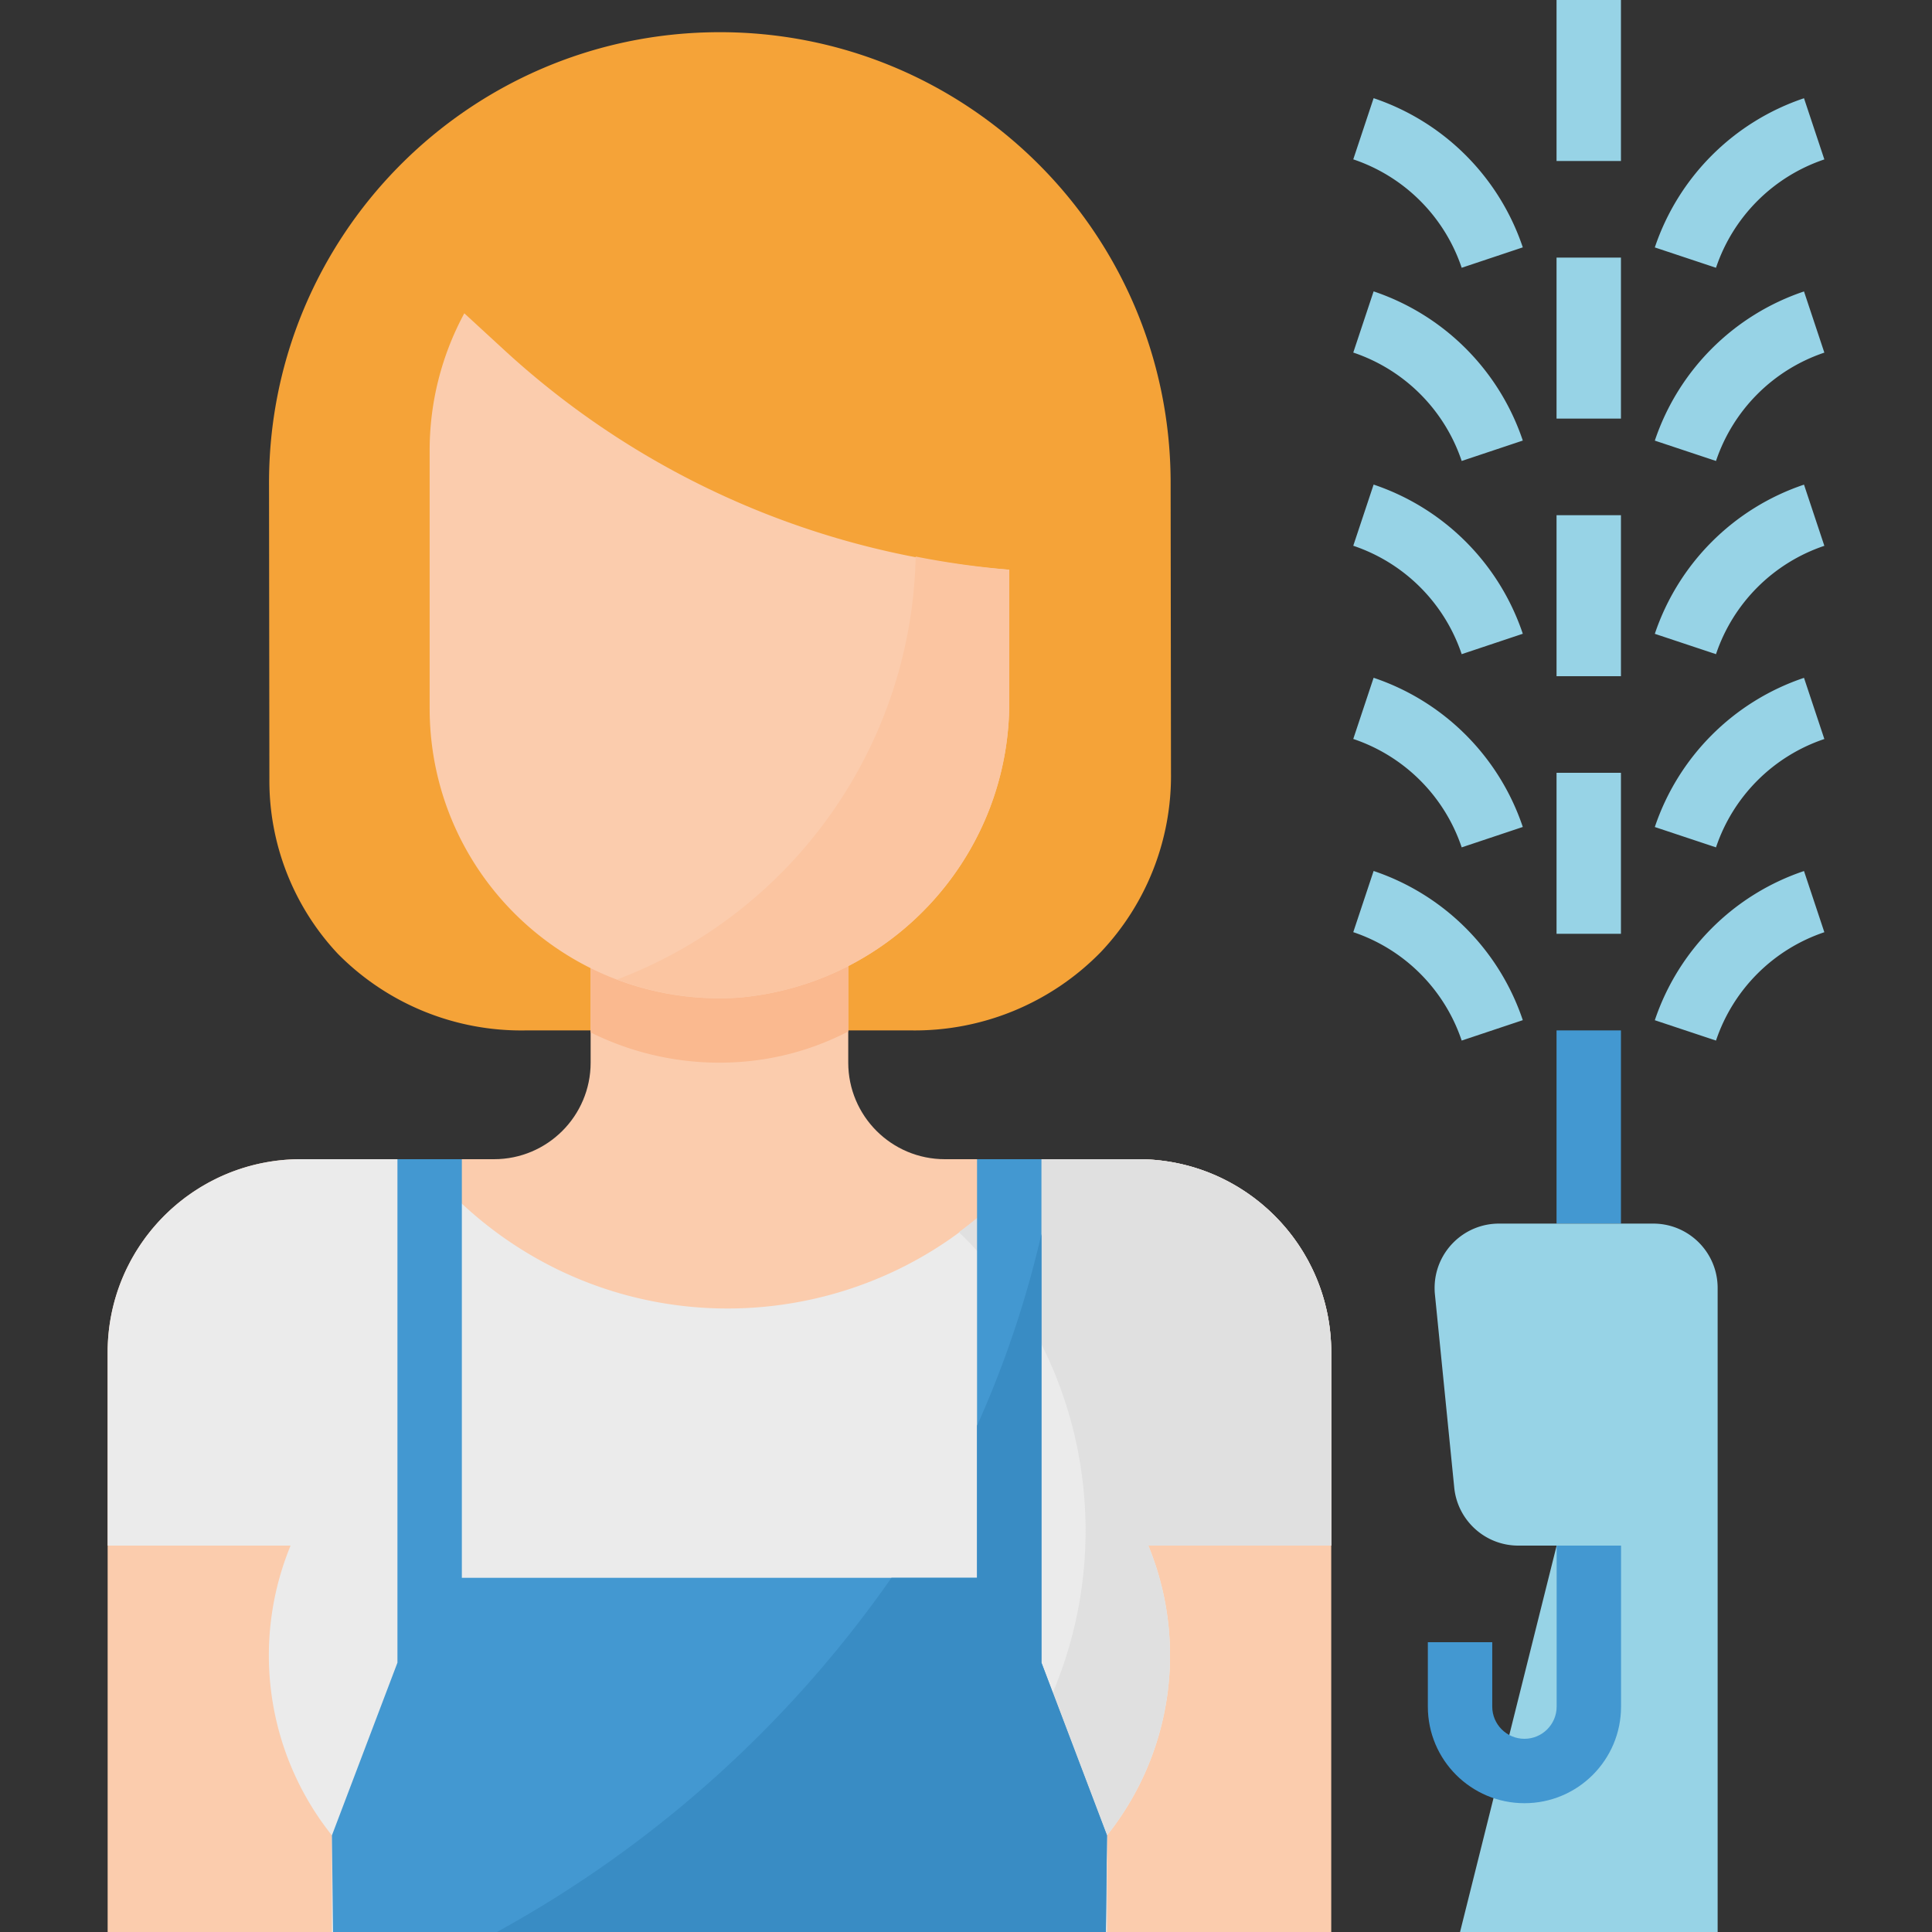<svg xmlns="http://www.w3.org/2000/svg" viewBox="0 0 512.001 512.001"><rect x="0" y="0" width="512.001" height="512.001" fill="#333333" stroke="none"/><path d="M310.229 127.241c-.418-65.98-54.245-119.126-120.225-118.708S70.878 62.78 71.296 128.759l.094 77.559a67.058 67.058 0 0018.125 46.43 68.32 68.32 0 0050.057 20.318h101.632a68.923 68.923 0 0050.5-20.736 67.899 67.899 0 0018.62-47.531l-.095-77.558z" fill="#f5a338"/><path d="M301.594 307.2h-51.2c-14.14 0-25.6-11.46-25.6-25.6v-34.133h-68.267V281.6c0 14.14-11.46 25.6-25.6 25.6h-51.2c-28.279 0-51.2 22.921-51.2 51.2V512h324.267V358.4c0-28.279-22.921-51.2-51.2-51.2z" fill="#fbccad"/><path d="M195.781 281.446a73.555 73.555 0 0029.013-8.09v-25.89h-68.267v26.146a76.632 76.632 0 0039.254 7.834z" fill="#fab98f"/><path d="M352.794 358.4c0-28.279-22.921-51.2-51.2-51.2h-27.452c-35.174 44.885-100.079 52.753-144.956 17.587a103.346 103.346 0 01-17.587-17.587H79.727c-28.279 0-51.2 22.921-51.2 51.2v51.2h48.478a76.438 76.438 0 0010.957 76.8V512h205.397v-25.6a76.438 76.438 0 0010.957-76.8h48.478v-51.2z" fill="#ebebeb"/><path d="M352.794 358.4c0-28.279-22.921-51.2-51.2-51.2h-27.452a103.143 103.143 0 01-20.028 19.337c43.691 42.197 44.902 111.821 2.705 155.511A109.956 109.956 0 01205.696 512h87.663v-25.6a76.438 76.438 0 0010.957-76.8h48.478v-51.2z" fill="#e0e0e0"/><path fill="#4398d1" d="M412.5 273.07h17.07v51.2H412.5z"/><g fill="#97d3e6"><path d="M438.128 324.267h-40.875c-9.429 0-17.067 7.637-17.067 17.067 0 .572.026 1.143.085 1.707l5.12 51.2c.879 8.721 8.218 15.36 16.981 15.36h10.155l-25.6 102.4h68.267V341.333c0-9.429-7.638-17.066-17.066-17.066zM387.362 122.163a45.615 45.615 0 00-28.732-28.732l5.393-16.213a62.792 62.792 0 0139.535 39.535l-16.196 5.41zM412.5 0h17.07v42.667H412.5zM454.758 122.163l-16.213-5.393a62.792 62.792 0 0139.535-39.535l5.393 16.213a45.607 45.607 0 00-28.715 28.715zM387.362 70.963a45.615 45.615 0 00-28.732-28.732l5.393-16.213a62.792 62.792 0 0139.535 39.535l-16.196 5.41zM454.758 70.963l-16.213-5.393a62.792 62.792 0 0139.535-39.535l5.393 16.213a45.607 45.607 0 00-28.715 28.715zM387.362 173.363a45.615 45.615 0 00-28.732-28.732l5.393-16.213a62.792 62.792 0 0139.535 39.535l-16.196 5.41zM412.5 68.27h17.07v42.667H412.5zM454.758 173.363l-16.213-5.393a62.792 62.792 0 0139.535-39.535l5.393 16.213a45.607 45.607 0 00-28.715 28.715zM387.362 224.563a45.615 45.615 0 00-28.732-28.732l5.393-16.213a62.792 62.792 0 0139.535 39.535l-16.196 5.41zM412.5 136.53h17.07v42.667H412.5zM454.758 224.563l-16.213-5.393a62.792 62.792 0 0139.535-39.535l5.393 16.213a45.607 45.607 0 00-28.715 28.715zM387.362 275.763a45.615 45.615 0 00-28.732-28.732l5.393-16.213a62.792 62.792 0 0139.535 39.535l-16.196 5.41zM412.5 204.8h17.07v42.667H412.5zM454.758 275.763l-16.213-5.393a62.792 62.792 0 0139.535-39.535l5.393 16.213a45.607 45.607 0 00-28.715 28.715z"/></g><path d="M403.994 477.867c-14.14 0-25.6-11.46-25.6-25.6V435.2h17.067v17.067c0 4.71 3.823 8.533 8.533 8.533s8.533-3.823 8.533-8.533V409.6h17.067v42.667c0 14.139-11.461 25.6-25.6 25.6z" fill="#4398d1"/><path d="M267.46 150.989v34.133c.529 41.105-30.729 75.674-71.68 79.266-42.325 2.825-78.925-29.184-81.749-71.509a79.652 79.652 0 01-.171-5.146v-68.267a76.385 76.385 0 019.19-36.437l10.854 9.984a222.896 222.896 0 00133.556 57.976z" fill="#fbccad"/><path fill="#4398d1" d="M275.994 440.627V307.2h-17.067v110.933H122.394V307.2h-17.067v133.427L87.962 486.4l.298 25.6h204.8l.299-25.6z"/><path d="M293.359 486.4l-17.365-45.773v-113.63a273.602 273.602 0 01-17.067 50.825v40.311h-22.682A308.525 308.525 0 01131.686 512H293.06l.299-25.6z" fill="#398cc4"/><path d="M242.663 147.49c-1.05 50.005-32.367 94.353-79.13 112.085a76.894 76.894 0 0032.239 4.796c40.96-3.584 72.218-38.153 71.689-79.266v-34.133a222.536 222.536 0 01-24.798-3.482z" fill="#fbc5a1"/></svg>